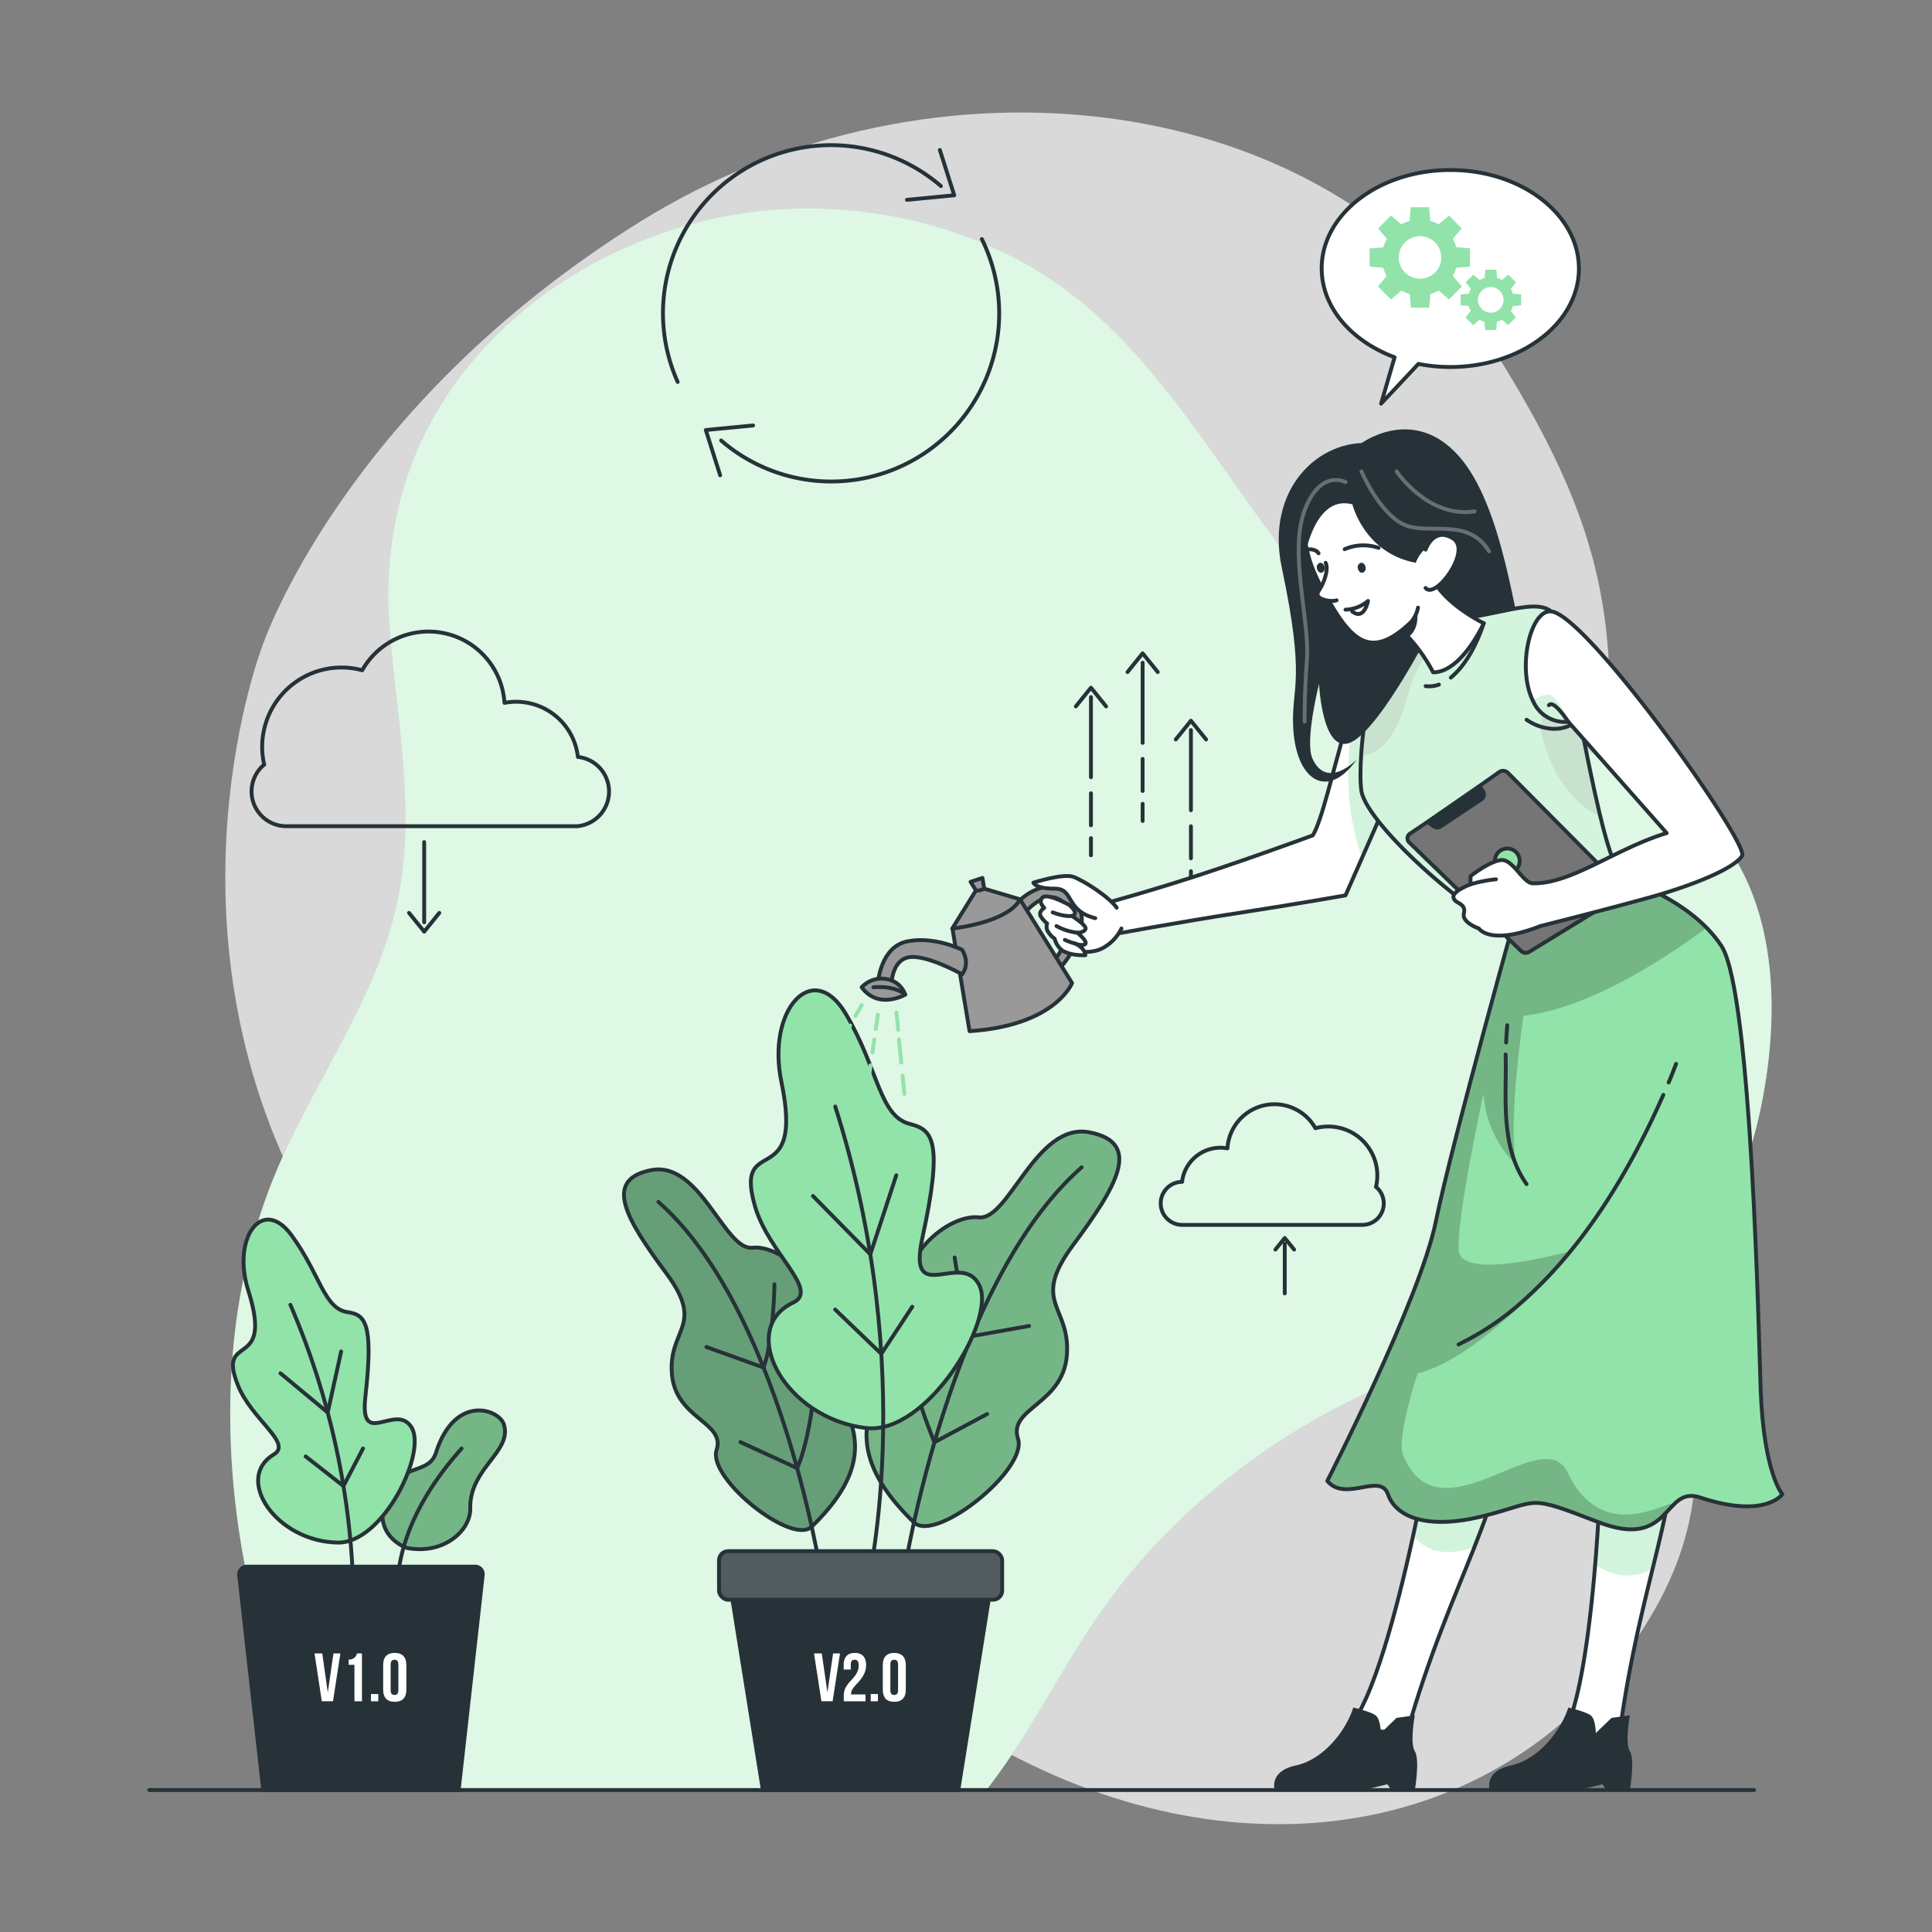 <svg xmlns="http://www.w3.org/2000/svg" xmlns:xlink="http://www.w3.org/1999/xlink" viewBox="0 0 500 500"><rect x="0" y="0" width="500" height="500" fill="#808080" stroke="none"/><defs><clippath id="clip-path"><path d="M105.25,400.6c9.73,1.87,16.59-4.65,16.45-10.2-.26-10.44,10.92-14.71,8.71-21.75-1.25-4-12.74-8-17.61,7.38-2,6.4-11.44,1.77-13.65,14C97.7,398.05,105.25,400.6,105.25,400.6Z" style="fill:#92E3A9;stroke:#263238;stroke-linecap:round;stroke-linejoin:round"></path></clippath><clippath id="clip-path-2"><path d="M236.53,394c5.6,5.42,29.53-13.72,26.93-21.68s11.66-8.79,12.65-21.62-9.54-13.42,1.59-28.46,18.16-26.48,4.27-29.19-20.82,22.87-28.64,22-22,10.23-19.28,25.28S209,367.41,236.53,394Z" style="fill:#92E3A9;stroke:#263238;stroke-linecap:round;stroke-linejoin:round"></path></clippath><clippath id="clip-path-3"><path d="M210.07,395.09c-5.12,5-27-12.54-24.62-19.82s-10.66-8-11.57-19.76,8.72-12.27-1.45-26-16.6-24.21-3.9-26.68,19,20.9,26.18,20.08,20.11,9.35,17.62,23.11S235.21,370.77,210.07,395.09Z" style="fill:#92E3A9;stroke:#263238;stroke-linecap:round;stroke-linejoin:round"></path></clippath><clippath id="clip-path-4"><rect x="186.08" y="401.44" width="73.28" height="12.57" rx="2.37" style="fill:#263238;stroke:#263238;stroke-miterlimit:10"></rect></clippath><clippath id="clip-path-5"><path d="M368.94,184.71l-4,9L352.5,222l-4.28,9.72s-12.38,2.2-27.81,4.57-33.35,5.7-33.35,5.7L284,234.26s3.56-.71,19-5.46,36.74-12.6,36.74-12.6c4.69-7.47,11.38-51.44,21.3-51.89Z" style="fill:#fff;stroke:#263238;stroke-linecap:round;stroke-linejoin:round"></path></clippath><clippath id="clip-path-6"><path d="M391.16,361.89c-.7,14.29-4.51,25.68-9.6,38.53-5.19,13.14-11.73,27.8-17.62,48.62l-15-2.18s6.61-3,16.78-49.43c2.1-9.61,4.36-21.08,6.75-34.78q.75-4.35,1.53-9l17.12-1.47C391.32,355.58,391.31,358.8,391.16,361.89Z" style="fill:#fff;stroke:#263238;stroke-linecap:round;stroke-linejoin:round"></path></clippath><clippath id="clip-path-7"><path d="M427.68,406.06c-2.94,12-6.32,25.67-8.66,43.48H403.9s5.51-3.56,8.93-44.59c.95-11.49,1.74-25.92,2.2-44,.07-2.35.12-4.76.17-7.23l16.74-3.93a98.9,98.9,0,0,1,1.47,10.41C434.85,376.5,431.68,389.73,427.68,406.06Z" style="fill:#fff;stroke:#263238;stroke-linecap:round;stroke-linejoin:round"></path></clippath><clippath id="clip-path-8"><path d="M420.61,227.56s17,5.26,24.89,17.24S455.18,347,455.67,359.9c.82,21.46,5.6,26.81,5.6,26.81s-4.38,6.47-21.32.83c-9.56-3.18-7.22,13.74-26.25,6.4S399,388.54,384,392.33s-22.84.08-24.8-5.62-11,2.18-15.7-3.44c0,0,24-47,28.1-67.17s22-84.18,22-84.18Z" style="fill:#92E3A9;stroke:#263238;stroke-linecap:round;stroke-linejoin:round"></path></clippath><clippath id="clip-path-9"><path d="M352.34,204.77c-1.21-7.18,1.6-45.32,16.6-44.39s27.42-6.19,32.45-2.18,12.14,65.88,19.22,69.36c0,0-15.86,16.17-26.49,14.3S353.86,213.8,352.34,204.77Z" style="fill:#92E3A9;stroke:#263238;stroke-linecap:round;stroke-linejoin:round"></path></clippath><clippath id="clip-path-10"><path d="M450.85,221.5c-2,3.19-12.27,7.5-23.74,10.7s-28.48,7.47-28.48,7.47c-13.06,5.15-15.88.63-15.88.63s-4.47-1.53-3.9-3.88c.69-2.87-2.46-2.42-2.7-4.22-.21-1.64,4.42-3.33,4.42-3.33v-2.12s4.61-3.68,7.77-4.15,5.75,5.93,8.31,6c9.89.27,21.49-9,34.68-13l-24.28-27.47v0l-1.19-1.34a8.93,8.93,0,0,1-9.05-5.25c-4.29-8.37-.84-23.73,4.59-23.31C410.61,158.92,452.82,218.32,450.85,221.5Z" style="fill:#fff;stroke:#263238;stroke-linecap:round;stroke-linejoin:round"></path></clippath></defs><g id="background-simple"><path d="M67.93,167.09s-27.88,72,11.3,144.5S199.11,422.39,263.7,455.14s131.66,16.8,163.53-36.84-11.84-91.93-11.9-168.42,11.45-96.74-30-161.36-143.06-78.93-219.9-31S67.93,167.09,67.93,167.09Z" style="fill:#fff;opacity:0.7"></path><path d="M443.1,214.19c-18.19-20.12-48.67-22.37-72.37-35.56-40.79-22.7-56.61-74.39-93.71-102.71C253.58,58,221.92,51.11,193.61,55c-40.19,5.57-78,32.51-89.36,72a99.79,99.79,0,0,0-3.44,35.41c1.82,23.55,6.89,47.4,2.11,70.53C97.65,258.42,81.06,280,71.15,304c-12.33,30-14,63.6-8.76,95.58,3.6,21.82,10.78,43.85,25.76,60.11,1.13,1.23,2.31,2.4,3.51,3.55H255.27c10.27-13.09,18-28.58,27.08-42.33,22.72-34.58,59.09-59.24,98.83-70.81,17.8-5.18,37.08-8.26,51.38-20.06,14.72-12.13,21.48-31.49,24.4-50.34C460.51,256.9,458.59,231.32,443.1,214.19Z" style="fill:#92E3A9"></path><path d="M443.1,214.19c-18.19-20.12-48.67-22.37-72.37-35.56-40.79-22.7-56.61-74.39-93.71-102.71C253.58,58,221.92,51.11,193.61,55c-40.19,5.57-78,32.51-89.36,72a99.79,99.79,0,0,0-3.44,35.41c1.82,23.55,6.89,47.4,2.11,70.53C97.65,258.42,81.06,280,71.15,304c-12.33,30-14,63.6-8.76,95.58,3.6,21.82,10.78,43.85,25.76,60.11,1.13,1.23,2.31,2.4,3.51,3.55H255.27c10.27-13.09,18-28.58,27.08-42.33,22.72-34.58,59.09-59.24,98.83-70.81,17.8-5.18,37.08-8.26,51.38-20.06,14.72-12.13,21.48-31.49,24.4-50.34C460.51,256.9,458.59,231.32,443.1,214.19Z" style="fill:#fff;opacity:0.7"></path></g><g id="Graphics"><line x1="38.63" y1="463.26" x2="453.96" y2="463.26" style="fill:none;stroke:#263238;stroke-linecap:round;stroke-linejoin:round"></line><line x1="282.34" y1="201.14" x2="282.34" y2="180.4" style="fill:none;stroke:#263238;stroke-linecap:round;stroke-linejoin:round"></line><line x1="282.34" y1="213.59" x2="282.34" y2="205.29" style="fill:none;stroke:#263238;stroke-linecap:round;stroke-linejoin:round"></line><line x1="282.34" y1="221.35" x2="282.34" y2="216.91" style="fill:none;stroke:#263238;stroke-linecap:round;stroke-linejoin:round"></line><polyline points="278.42 182.82 282.34 177.97 286.26 182.82" style="fill:none;stroke:#263238;stroke-linecap:round;stroke-linejoin:round"></polyline><line x1="295.71" y1="192.25" x2="295.71" y2="171.51" style="fill:none;stroke:#263238;stroke-linecap:round;stroke-linejoin:round"></line><line x1="295.71" y1="204.7" x2="295.71" y2="196.4" style="fill:none;stroke:#263238;stroke-linecap:round;stroke-linejoin:round"></line><line x1="295.71" y1="212.46" x2="295.71" y2="208.02" style="fill:none;stroke:#263238;stroke-linecap:round;stroke-linejoin:round"></line><polyline points="291.8 173.93 295.71 169.08 299.63 173.93" style="fill:none;stroke:#263238;stroke-linecap:round;stroke-linejoin:round"></polyline><line x1="308.21" y1="209.69" x2="308.21" y2="188.95" style="fill:none;stroke:#263238;stroke-linecap:round;stroke-linejoin:round"></line><line x1="308.21" y1="222.14" x2="308.21" y2="213.84" style="fill:none;stroke:#263238;stroke-linecap:round;stroke-linejoin:round"></line><line x1="308.21" y1="229.9" x2="308.21" y2="225.46" style="fill:none;stroke:#263238;stroke-linecap:round;stroke-linejoin:round"></line><polyline points="304.29 191.37 308.21 186.52 312.13 191.37" style="fill:none;stroke:#263238;stroke-linecap:round;stroke-linejoin:round"></polyline><path d="M186.63,114A43.49,43.49,0,0,0,254.1,61.88" style="fill:none;stroke:#263238;stroke-linecap:round;stroke-linejoin:round"></path><path d="M243.5,48.15a43.49,43.49,0,0,0-68.12,50.69" style="fill:none;stroke:#263238;stroke-linecap:round;stroke-linejoin:round"></path><polyline points="186.38 123.01 182.66 111.29 194.9 110.11" style="fill:none;stroke:#263238;stroke-linecap:round;stroke-linejoin:round"></polyline><polyline points="243.23 38.81 246.96 50.54 234.71 51.72" style="fill:none;stroke:#263238;stroke-linecap:round;stroke-linejoin:round"></polyline><path d="M68.38,197.91a20.53,20.53,0,0,1,20-25.16,20.16,20.16,0,0,1,5.36.72,19.7,19.7,0,0,1,36.82,8.43,16.08,16.08,0,0,1,19,14,9,9,0,0,1-.2,17.92H74a9,9,0,0,1-5.66-15.91Z" style="fill:none;stroke:#263238;stroke-linecap:round;stroke-linejoin:round"></path><line x1="109.78" y1="217.94" x2="109.78" y2="238.69" style="fill:none;stroke:#263238;stroke-linecap:round;stroke-linejoin:round"></line><polyline points="113.69 236.26 109.78 241.11 105.86 236.26" style="fill:none;stroke:#263238;stroke-linecap:round;stroke-linejoin:round"></polyline><path d="M356.12,307.1a12.69,12.69,0,0,0-12.37-15.56,13,13,0,0,0-3.32.44,12.18,12.18,0,0,0-22.77,5.22,10.18,10.18,0,0,0-1.85-.17,10,10,0,0,0-9.89,8.83A5.55,5.55,0,0,0,306,317h46.58a5.55,5.55,0,0,0,3.5-9.85Z" style="fill:none;stroke:#263238;stroke-linecap:round;stroke-linejoin:round"></path><line x1="332.49" y1="334.73" x2="332.49" y2="321.89" style="fill:none;stroke:#263238;stroke-linecap:round;stroke-linejoin:round"></line><polyline points="330.07 323.39 332.49 320.39 334.92 323.39" style="fill:none;stroke:#263238;stroke-linecap:round;stroke-linejoin:round"></polyline></g><g id="plant-1"><path d="M105.25,400.6c9.73,1.87,16.59-4.65,16.45-10.2-.26-10.44,10.92-14.71,8.71-21.75-1.25-4-12.74-8-17.61,7.38-2,6.4-11.44,1.77-13.65,14C97.7,398.05,105.25,400.6,105.25,400.6Z" style="fill:#92E3A9"></path><g style="clip-path:url(#clip-path)"><path d="M105.25,400.6c9.73,1.87,16.59-4.65,16.45-10.2-.26-10.44,10.92-14.71,8.71-21.75-1.25-4-12.74-8-17.61,7.38-2,6.4-11.44,1.77-13.65,14C97.7,398.05,105.25,400.6,105.25,400.6Z" style="opacity:0.2"></path></g><path d="M105.25,400.6c9.73,1.87,16.59-4.65,16.45-10.2-.26-10.44,10.92-14.71,8.71-21.75-1.25-4-12.74-8-17.61,7.38-2,6.4-11.44,1.77-13.65,14C97.7,398.05,105.25,400.6,105.25,400.6Z" style="fill:none;stroke:#263238;stroke-linecap:round;stroke-linejoin:round"></path><path d="M87.48,399.22c11.69.12,23.1-23.37,19-29.86s-13.5,5.88-11.91-8c2.2-19.34-.22-21.13-4.62-21.78-6.16-.9-7.1-9.9-14.58-20s-15.43.79-11.12,14.38c6.76,21.33-8.3,10.45-2.68,24.54,3.55,8.9,14.21,15,9.29,17.91C60.48,382.61,71.44,399,87.48,399.22Z" style="fill:#92E3A9;stroke:#263238;stroke-linecap:round;stroke-linejoin:round"></path><path d="M90.63,430.93s6.27-43-15.48-93.25" style="fill:none;stroke:#263238;stroke-linecap:round;stroke-linejoin:round"></path><polyline points="72.58 355.4 84.81 365.56 88.29 349.76" style="fill:none;stroke:#263238;stroke-linecap:round;stroke-linejoin:round"></polyline><polyline points="79.1 376.92 88.89 384.59 93.95 374.87" style="fill:none;stroke:#263238;stroke-linecap:round;stroke-linejoin:round"></polyline><path d="M103.37,416.25s-5-17.8,16.09-41.38" style="fill:none;stroke:#263238;stroke-linecap:round;stroke-linejoin:round"></path><path d="M118.7,463.26H68.12l-6.23-55.65a2,2,0,0,1,1.93-2.16H123a1.94,1.94,0,0,1,1.93,2.16Z" style="fill:#263238;stroke:#263238;stroke-miterlimit:10"></path><path d="M84.83,438h0l1.47-10.1h1.79l-1.91,12.38h-2.9L81.4,427.91h2Z" style="fill:#fff"></path><path d="M90.23,429.47a1.94,1.94,0,0,0,2.14-1.56h1.3v12.38H91.73v-9.44h-1.5Z" style="fill:#fff"></path><path d="M97.9,438.41v1.88H96v-1.88Z" style="fill:#fff"></path><path d="M99.16,430.88c0-2,1-3.11,3-3.11s3,1.13,3,3.11v6.44c0,2-1,3.11-3,3.11s-3-1.13-3-3.11Zm1.94,6.56c0,.89.39,1.22,1,1.22s1-.33,1-1.22v-6.68c0-.89-.39-1.22-1-1.22s-1,.33-1,1.22Z" style="fill:#fff"></path></g><g id="plant-2"><path d="M236.53,394c5.6,5.42,29.53-13.72,26.93-21.68s11.66-8.79,12.65-21.62-9.54-13.42,1.59-28.46,18.16-26.48,4.27-29.19-20.82,22.87-28.64,22-22,10.23-19.28,25.28S209,367.41,236.53,394Z" style="fill:#92E3A9"></path><g style="clip-path:url(#clip-path-2)"><path d="M236.53,394c5.6,5.42,29.53-13.72,26.93-21.68s11.66-8.79,12.65-21.62-9.54-13.42,1.59-28.46,18.16-26.48,4.27-29.19-20.82,22.87-28.64,22-22,10.23-19.28,25.28S209,367.41,236.53,394Z" style="opacity:0.2"></path></g><path d="M236.53,394c5.6,5.42,29.53-13.72,26.93-21.68s11.66-8.79,12.65-21.62-9.54-13.42,1.59-28.46,18.16-26.48,4.27-29.19-20.82,22.87-28.64,22-22,10.23-19.28,25.28S209,367.41,236.53,394Z" style="fill:none;stroke:#263238;stroke-linecap:round;stroke-linejoin:round"></path><path d="M234.05,406.64s11.69-74.45,45.88-104.55" style="fill:none;stroke:#263238;stroke-linecap:round;stroke-linejoin:round"></path><path d="M247.07,325.44s1.77,12.45,4.64,20.32l14.62-2.6" style="fill:none;stroke:#263238;stroke-linecap:round;stroke-linejoin:round"></path><path d="M235.7,354.36a126.08,126.08,0,0,0,6.14,18.89l13.63-7.3" style="fill:none;stroke:#263238;stroke-linecap:round;stroke-linejoin:round"></path><path d="M210.07,395.09c-5.12,5-27-12.54-24.62-19.82s-10.66-8-11.57-19.76,8.72-12.27-1.45-26-16.6-24.21-3.9-26.68,19,20.9,26.18,20.08,20.11,9.35,17.62,23.11S235.21,370.77,210.07,395.09Z" style="fill:#92E3A9"></path><g style="clip-path:url(#clip-path-3)"><path d="M210.07,395.09c-5.12,5-27-12.54-24.62-19.82s-10.66-8-11.57-19.76,8.72-12.27-1.45-26-16.6-24.21-3.9-26.68,19,20.9,26.18,20.08,20.11,9.35,17.62,23.11S235.21,370.77,210.07,395.09Z" style="opacity:0.3"></path></g><path d="M210.07,395.09c-5.12,5-27-12.54-24.62-19.82s-10.66-8-11.57-19.76,8.72-12.27-1.45-26-16.6-24.21-3.9-26.68,19,20.9,26.18,20.08,20.11,9.35,17.62,23.11S235.21,370.77,210.07,395.09Z" style="fill:none;stroke:#263238;stroke-linecap:round;stroke-linejoin:round"></path><path d="M212.33,406.64s-10.69-68.07-41.94-95.59" style="fill:none;stroke:#263238;stroke-linecap:round;stroke-linejoin:round"></path><path d="M200.43,332.4s-.2,14.32-2.82,21.52l-14.79-5.31" style="fill:none;stroke:#263238;stroke-linecap:round;stroke-linejoin:round"></path><path d="M210.83,358.85s-1.18,13.55-4.52,21.11l-14.68-6.74" style="fill:none;stroke:#263238;stroke-linecap:round;stroke-linejoin:round"></path><path d="M224.26,369.58c15.47,1.74,33.74-27.87,29.17-37s-18.68,6-14.72-12.21c5.52-25.33,2.56-28-3.19-29.48-8-2-8.08-14.07-16.63-28.5s-20.55-1-16.67,17.56c6.09,29.17-12.4,12.74-6.85,32.16,3.51,12.27,16.82,21.72,9.91,25C190.71,343.94,203,367.2,224.26,369.58Z" style="fill:#92E3A9;stroke:#263238;stroke-linecap:round;stroke-linejoin:round"></path><path d="M224.16,412s14.08-56.1-8-125.64" style="fill:none;stroke:#263238;stroke-linecap:round;stroke-linejoin:round"></path><polyline points="210.39 309.52 225.24 324.62 231.96 304.16" style="fill:none;stroke:#263238;stroke-linecap:round;stroke-linejoin:round"></polyline><polyline points="216.14 338.91 228.08 350.38 236.1 338.18" style="fill:none;stroke:#263238;stroke-linecap:round;stroke-linejoin:round"></polyline><polygon points="248.01 463.26 197.43 463.26 188.19 405.45 257.25 405.45 248.01 463.26" style="fill:#263238;stroke:#263238;stroke-miterlimit:10"></polygon><path d="M214.14,438h0l1.46-10.1h1.79l-1.91,12.38h-2.9l-1.91-12.38h2Z" style="fill:#fff"></path><path d="M221.18,429.54c-.62,0-1,.33-1,1.22v1.32h-1.84v-1.2c0-2,1-3.11,2.9-3.11s2.9,1.13,2.9,3.11c0,1.65-.6,3-2.4,4.9-1.15,1.24-1.47,1.82-1.47,2.47a1.23,1.23,0,0,0,0,.27H224v1.77h-5.63v-1.52c0-1.38.5-2.42,1.95-3.95s1.91-2.54,1.91-3.87C222.19,429.84,221.8,429.54,221.18,429.54Z" style="fill:#fff"></path><path d="M227.21,438.41v1.88h-1.87v-1.88Z" style="fill:#fff"></path><path d="M228.47,430.88c0-2,1-3.11,2.95-3.11s3,1.13,3,3.11v6.44c0,2-1,3.11-3,3.11s-2.95-1.13-2.95-3.11Zm1.95,6.56c0,.89.39,1.22,1,1.22s1-.33,1-1.22v-6.68c0-.89-.39-1.22-1-1.22s-1,.33-1,1.22Z" style="fill:#fff"></path><rect x="186.08" y="401.44" width="73.28" height="12.57" rx="2.37" style="fill:#263238"></rect><g style="clip-path:url(#clip-path-4)"><rect x="186.08" y="401.44" width="73.28" height="12.57" rx="2.37" style="fill:#fff;opacity:0.2"></rect></g><rect x="186.08" y="401.44" width="73.28" height="12.57" rx="2.37" style="fill:none;stroke:#263238;stroke-miterlimit:10"></rect></g><g id="Bubble"><path d="M375.34,44c-18.38,0-33.29,11.4-33.29,25.46,0,10.11,7.71,18.84,18.87,23l-3.49,12,9.65-10.28a42.78,42.78,0,0,0,8.26.8c18.38,0,33.28-11.4,33.28-25.46S393.72,44,375.34,44Z" style="fill:#fff;stroke:#263238;stroke-linecap:round;stroke-linejoin:round"></path><path d="M358,69.3a9.64,9.64,0,0,0,.87,2.12l-2.28,2.72L360,77.49l2.72-2.29a10.41,10.41,0,0,0,2.12.88l.31,3.54h4.73l.31-3.54a10.41,10.41,0,0,0,2.12-.88L375,77.49l3.34-3.35L376,71.42a9.64,9.64,0,0,0,.87-2.12l3.55-.31V64.26l-3.55-.3a9.93,9.93,0,0,0-.87-2.13l2.28-2.72L375,55.77l-2.72,2.29a9.39,9.39,0,0,0-2.12-.88l-.31-3.54H365.1l-.31,3.54a9.39,9.39,0,0,0-2.12.88L360,55.77l-3.34,3.34,2.28,2.72A9.93,9.93,0,0,0,358,64l-3.55.3V69Zm4-2.67a5.5,5.5,0,1,1,5.5,5.5A5.5,5.5,0,0,1,362,66.63Z" style="fill:#92E3A9"></path><path d="M380.12,79.21a5.73,5.73,0,0,0,.52,1.28l-1.38,1.64,2,2,1.64-1.38a5.76,5.76,0,0,0,1.28.53l.18,2.14h2.86l.18-2.14a5.76,5.76,0,0,0,1.28-.53l1.64,1.38,2-2L391,80.49a6.27,6.27,0,0,0,.53-1.28l2.13-.18V76.18L391.51,76a6.27,6.27,0,0,0-.53-1.28l1.38-1.64-2-2-1.64,1.38a5.76,5.76,0,0,0-1.28-.53l-.18-2.14h-2.86l-.18,2.14a5.76,5.76,0,0,0-1.28.53l-1.64-1.38-2,2,1.38,1.64a5.73,5.73,0,0,0-.52,1.28l-2.14.19V79Zm2.38-1.61a3.31,3.31,0,1,1,3.31,3.32A3.31,3.31,0,0,1,382.5,77.6Z" style="fill:#92E3A9"></path></g><g id="Character"><path d="M368.94,184.71l-4,9L352.5,222l-4.28,9.72s-12.38,2.2-27.81,4.57-33.35,5.7-33.35,5.7L284,234.26s3.56-.71,19-5.46,36.74-12.6,36.74-12.6c4.69-7.47,11.38-51.44,21.3-51.89Z" style="fill:#fff"></path><g style="clip-path:url(#clip-path-5)"><path d="M365,193.71,352.5,222c-6.59-18.36-2.14-35.75-2.14-35.75l7.18-8.65Z" style="fill:#92E3A9;opacity:0.4"></path></g><path d="M368.94,184.71l-4,9L352.5,222l-4.28,9.72s-12.38,2.2-27.81,4.57-33.35,5.7-33.35,5.7L284,234.26s3.56-.71,19-5.46,36.74-12.6,36.74-12.6c4.69-7.47,11.38-51.44,21.3-51.89Z" style="fill:none;stroke:#263238;stroke-linecap:round;stroke-linejoin:round"></path><path d="M290.23,240.3a11.41,11.41,0,0,1-5.34,5.31c-3.76,1.68-9.69,0-9.69,0l-1.78-14.44s6.43-2,13.74,2.77" style="fill:#fff;stroke:#263238;stroke-linecap:round;stroke-linejoin:round"></path><path d="M391.16,361.89c-.7,14.29-4.51,25.68-9.6,38.53-5.19,13.14-11.73,27.8-17.62,48.62l-15-2.18s6.61-3,16.78-49.43c2.1-9.61,4.36-21.08,6.75-34.78q.75-4.35,1.53-9l17.12-1.47C391.32,355.58,391.31,358.8,391.16,361.89Z" style="fill:#fff"></path><g style="clip-path:url(#clip-path-6)"><path d="M391.16,361.89c-.7,14.29-4.51,25.68-9.6,38.53-7.46,2.62-12.62,1-15.8-3,2.1-9.61,4.36-21.08,6.75-34.78Z" style="fill:#92E3A9;opacity:0.4"></path></g><path d="M391.16,361.89c-.7,14.29-4.51,25.68-9.6,38.53-5.19,13.14-11.73,27.8-17.62,48.62l-15-2.18s6.61-3,16.78-49.43c2.1-9.61,4.36-21.08,6.75-34.78q.75-4.35,1.53-9l17.12-1.47C391.32,355.58,391.31,358.8,391.16,361.89Z" style="fill:none;stroke:#263238;stroke-linecap:round;stroke-linejoin:round"></path><path d="M329.9,463.26s-1.62-4.83,5.42-6.35c7.64-1.65,13.22-9.55,14.91-15,0,0,4.41,1,5.76,2s1.36,4.61,1.36,4.61l4.07-3.93,4.74-.68s-1.36,7.12,0,9.32,0,10,0,10h-6.1l-1-1.45-6.1,1.45Z" style="fill:#263238"></path><path d="M427.68,406.06c-2.94,12-6.32,25.67-8.66,43.48H403.9s5.51-3.56,8.93-44.59c.95-11.49,1.74-25.92,2.2-44,.07-2.35.12-4.76.17-7.23l16.74-3.93a98.9,98.9,0,0,1,1.47,10.41C434.85,376.5,431.68,389.73,427.68,406.06Z" style="fill:#fff"></path><g style="clip-path:url(#clip-path-7)"><path d="M427.68,406.06c-5.84,2.94-10.59,1.67-14.85-1.11.95-11.49,1.74-25.92,2.2-44l18.38-.75C434.85,376.5,431.68,389.73,427.68,406.06Z" style="fill:#92E3A9;opacity:0.4"></path></g><path d="M427.68,406.06c-2.94,12-6.32,25.67-8.66,43.48H403.9s5.51-3.56,8.93-44.59c.95-11.49,1.74-25.92,2.2-44,.07-2.35.12-4.76.17-7.23l16.74-3.93a98.9,98.9,0,0,1,1.47,10.41C434.85,376.5,431.68,389.73,427.68,406.06Z" style="fill:none;stroke:#263238;stroke-linecap:round;stroke-linejoin:round"></path><path d="M352.41,114.67s13.3-9.86,25.06,3.28,14.54,43.56,17.31,50.11,9.49,25.23,4.35,29.53-31.88,1.46-40-15.71S352.41,114.67,352.41,114.67Z" style="fill:#263238"></path><path d="M420.61,227.56s17,5.26,24.89,17.24S455.18,347,455.67,359.9c.82,21.46,5.6,26.81,5.6,26.81s-4.38,6.47-21.32.83c-9.56-3.18-7.22,13.74-26.25,6.4S399,388.54,384,392.33s-22.84.08-24.8-5.62-11,2.18-15.7-3.44c0,0,24-47,28.1-67.17s22-84.18,22-84.18Z" style="fill:#92E3A9"></path><g style="clip-path:url(#clip-path-8)"><path d="M433,389.6c-3.48,3.54-6.77,9.15-19.25,4.34-19-7.34-14.75-5.39-29.75-1.61s-22.84.08-24.8-5.62-11,2.18-15.7-3.44c0,0,24-47,28.1-67.17,3.77-18.53,19.24-74.23,21.69-83l22-4.66,5.4-.87s12.48,3.86,21,12.53c-10.66,7.89-30.61,21-47.4,22.77-1.34,9.42-3.67,28.68-1.93,38.57a28.72,28.72,0,0,1-8.45-18.35s-7,32.29-6.39,40.53,29.48,0,29.48,0-22.85,27.66-40.12,31.8c0,0-5.56,16.83-3.75,21.19,9.44,22.75,36.07-9,42.54,4.43C415.41,401.4,433.88,386.46,433,389.6Z" style="opacity:0.2"></path></g><path d="M420.61,227.56s17,5.26,24.89,17.24S455.18,347,455.67,359.9c.82,21.46,5.6,26.81,5.6,26.81s-4.38,6.47-21.32.83c-9.56-3.18-7.22,13.74-26.25,6.4S399,388.54,384,392.33s-22.84.08-24.8-5.62-11,2.18-15.7-3.44c0,0,24-47,28.1-67.17s22-84.18,22-84.18Z" style="fill:none;stroke:#263238;stroke-linecap:round;stroke-linejoin:round"></path><path d="M352.34,204.77c-1.21-7.18,1.6-45.32,16.6-44.39s27.42-6.19,32.45-2.18,12.14,65.88,19.22,69.36c0,0-15.86,16.17-26.49,14.3S353.86,213.8,352.34,204.77Z" style="fill:#92E3A9"></path><g style="clip-path:url(#clip-path-9)"><path d="M414.18,211.37c-13.55-6.62-15.49-23.32-15.49-23.32,1.26-2.58-1.5-5.81-1.5-5.81l4.06-4.61,6.24,1.74C409.6,189.67,411.85,201.82,414.18,211.37Z" style="opacity:0.2"></path><path d="M370.74,167.64s-4.28,3.84-6.49,12.62c-2,7.74-6,15.06-12,15.34.51-8.12,2.24-19.3,6-26.87Z" style="opacity:0.2"></path><path d="M420.61,227.57s-15.86,16.17-26.49,14.3-40.26-28.07-41.78-37.09a47.87,47.87,0,0,1-.09-9.18c.51-8.12,2.24-19.3,6-26.87,2.54-5.15,6-8.64,10.69-8.35,15,.92,27.42-6.19,32.45-2.17,1.8,1.44,3.86,10.26,6.1,21.16,2.11,10.3,4.36,22.45,6.69,32C416.29,220,418.45,226.5,420.61,227.57Z" style="fill:#fff;opacity:0.6"></path></g><path d="M352.34,204.77c-1.21-7.18,1.6-45.32,16.6-44.39s27.42-6.19,32.45-2.18,12.14,65.88,19.22,69.36c0,0-15.86,16.17-26.49,14.3S353.86,213.8,352.34,204.77Z" style="fill:none;stroke:#263238;stroke-linecap:round;stroke-linejoin:round"></path><path d="M355.13,114.74c-13.8-1.34-27.71,11.85-23.4,32.2,6.18,29.14,2.57,30.55,2.92,40.72.48,14.21,8.8,19.78,16.48,8.9,0,0-7.68,8-11.45-.2-2.09-4.55,1.69-19.37,1.69-19.37s.92,20.92,9.76,14.21,22.08-33.87,22.08-33.87Z" style="fill:#263238"></path><path d="M384,161.3S378.26,174,370.9,174a42.24,42.24,0,0,0-6.41-9.11,14.81,14.81,0,0,0-5.17-3.69l-.17-.07s9.48-19.72,11.19-12.87C372.16,155.53,384,161.3,384,161.3Z" style="fill:#fff;stroke:#263238;stroke-linecap:round;stroke-linejoin:round"></path><path d="M385.54,463.26s-1.61-4.83,5.43-6.35c7.63-1.65,13.21-9.55,14.91-15,0,0,4.4,1,5.76,2s1.35,4.61,1.35,4.61l4.07-3.93,4.75-.68s-1.36,7.12,0,9.32,0,10,0,10h-6.1l-1-1.45-6.1,1.45Z" style="fill:#263238"></path><path d="M263,233.9s6.8-7.82,13.52-2.56c8.63,6.73-1.58,18.47-1.58,18.47l-2.17-1.07s7.51-9.68,2.77-14.84-10.88,3-10.88,3Z" style="fill:#999;stroke:#263238;stroke-linecap:round;stroke-linejoin:round"></path><path d="M246.49,240.3,264,232.75l13.45,21.66s-4.24,11-26.53,12.46Z" style="fill:#999;stroke:#263238;stroke-linecap:round;stroke-linejoin:round"></path><path d="M264,232.75l-10.86-3.23-6.69,10.78S260.68,238.87,264,232.75Z" style="fill:#999;stroke:#263238;stroke-linecap:round;stroke-linejoin:round"></path><path d="M249,245.82s-7.07-3.61-14.18-2.19-7.65,11.08-7.65,11.08l3.52.79s-.24-6.49,4.13-7.68S249,252.15,249,252.15,251.23,249.54,249,245.82Z" style="fill:#999;stroke:#263238;stroke-linecap:round;stroke-linejoin:round"></path><path d="M223,255.5a7,7,0,0,1,6.54-2.09,6.08,6.08,0,0,1,4.73,4S227.34,261.43,223,255.5Z" style="fill:#999;stroke:#263238;stroke-linecap:round;stroke-linejoin:round"></path><path d="M226.05,255.5s5.25-.6,8.21,1.88" style="fill:none;stroke:#263238;stroke-linecap:round;stroke-linejoin:round"></path><path d="M252.59,230.47l-1.4-2.26,3.06-1,.47,2.75A3.48,3.48,0,0,1,252.59,230.47Z" style="fill:#999;stroke:#263238;stroke-linecap:round;stroke-linejoin:round"></path><path d="M289,234.91c-2-2.84-8.63-7.08-11.27-8s-10.29,1.52-10.29,1.52.45,1.58,5.53,1.55,2.63,5.7,10.49,7.64" style="fill:#fff;stroke:#263238;stroke-linecap:round;stroke-linejoin:round"></path><path d="M276.78,234.24s-5.59-3.14-6.92-2,.39,2.71.39,2.71-1.6,1-.9,2.2A6.74,6.74,0,0,0,271,239a2.47,2.47,0,0,0,.43,2.41,5.25,5.25,0,0,0,1.51,1.51,5.48,5.48,0,0,0,1.7,2.84c2,1.65,6.25,1.45,6.25,1.45s.09-1.65-2.48-2.94c0,0,1.89.66,2.48,0s-2-2.83-2-2.83,1.86-.18,2.06-1.1-3.53-3.29-3.53-3.29S279.55,236.71,276.78,234.24Z" style="fill:#fff;stroke:#263238;stroke-linecap:round;stroke-linejoin:round"></path><path d="M272.43,236.12s3.2,1.28,5.06.89" style="fill:none;stroke:#263238;stroke-linecap:round;stroke-linejoin:round"></path><path d="M273.42,239.66A14.38,14.38,0,0,0,279,241.4" style="fill:none;stroke:#263238;stroke-linecap:round;stroke-linejoin:round"></path><path d="M275.59,243.24a15.82,15.82,0,0,0,2.86,1" style="fill:none;stroke:#263238;stroke-linecap:round;stroke-linejoin:round"></path><path d="M419.38,231.87l-23.61,14.46a1.75,1.75,0,0,1-2.15-.24L364.68,218a1.45,1.45,0,0,1,.19-2.23L369,213l14.29-9.87L388,199.8a1.76,1.76,0,0,1,2.25.21l29.4,29.61A1.45,1.45,0,0,1,419.38,231.87Z" style="fill:#757575;stroke:#263238;stroke-linecap:round;stroke-linejoin:round"></path><path d="M383.6,207.32l-10.51,7a2.06,2.06,0,0,1-2.4-.08L369,213l14.29-9.87.91,1.36A2.05,2.05,0,0,1,383.6,207.32Z" style="fill:#263238"></path><path d="M392.36,220.54a3.21,3.21,0,1,1-4.55,0A3.21,3.21,0,0,1,392.36,220.54Z" style="fill:#92E3A9;stroke:#263238;stroke-linecap:round;stroke-linejoin:round"></path><path d="M395.07,186.27s6.18,4.65,12.36.89" style="fill:none;stroke:#263238;stroke-linecap:round;stroke-linejoin:round"></path><path d="M372.39,177.17a7.4,7.4,0,0,1-3.43.4" style="fill:none;stroke:#263238;stroke-linecap:round;stroke-linejoin:round"></path><path d="M384,161.3c-1.72,5.07-4.36,10.59-8.53,14.07" style="fill:none;stroke:#263238;stroke-linecap:round;stroke-linejoin:round"></path><path d="M430.47,283.35c-8.6,19.45-20.06,38.77-36,53.06a71.46,71.46,0,0,1-17,11.53" style="fill:none;stroke:#263238;stroke-linecap:round;stroke-linejoin:round"></path><path d="M433.77,275.33c-.6,1.62-1.25,3.22-1.92,4.82" style="fill:none;stroke:#263238;stroke-linecap:round;stroke-linejoin:round"></path><path d="M389.65,272.9c.35,10.54-1.65,23.54,5.42,33.55" style="fill:none;stroke:#263238;stroke-linecap:round;stroke-linejoin:round"></path><path d="M390.08,265.33c-.13,1.49-.22,3-.3,4.49" style="fill:none;stroke:#263238;stroke-linecap:round;stroke-linejoin:round"></path><path d="M364.49,164.86a14.81,14.81,0,0,0-5.17-3.69l7.41-3S367.57,162.69,364.49,164.86Z" style="fill:#263238"></path><path d="M374.68,146.94c4.11-15,1.18-26.75-13.24-26.73-22.83,0-29.13,14-19.36,32,7,12.84,12,19.42,23.08,8.79a7.89,7.89,0,0,0,1.82-3.75" style="fill:#fff;stroke:#263238;stroke-linecap:round;stroke-linejoin:round"></path><path d="M348,142.13a12.22,12.22,0,0,1,8.77-.34" style="fill:none;stroke:#263238;stroke-linecap:round;stroke-linejoin:round"></path><path d="M341.24,143.19s-.7-1.34-3-.95" style="fill:none;stroke:#263238;stroke-linecap:round;stroke-linejoin:round"></path><path d="M353.4,146.77a1.19,1.19,0,0,1-.77,1.46c-.55.1-1.09-.41-1.22-1.12a1.19,1.19,0,0,1,.77-1.46C352.73,145.55,353.28,146.05,353.4,146.77Z" style="fill:#263238"></path><path d="M342.8,146.77a1.18,1.18,0,0,1-.77,1.46c-.54.1-1.09-.41-1.21-1.12a1.18,1.18,0,0,1,.77-1.46C342.13,145.55,342.68,146.05,342.8,146.77Z" style="fill:#263238"></path><path d="M343.08,145.66c.84,1.83-.42,5.19-1.84,7.34s3.31,2.89,4.67,2.36" style="fill:#fff;stroke:#263238;stroke-linecap:round;stroke-linejoin:round"></path><path d="M348.22,157.78a9.6,9.6,0,0,0,5.82-2.25s-.94,5.13-4.09,2.72" style="fill:#fff;stroke:#263238;stroke-linecap:round;stroke-linejoin:round"></path><path d="M350,130.52s3,12.57,16.39,15.14c0,0,1.68-4.8,5.25-4.37s.92,11.36.92,11.36,9.78-6.52,7.68-24.56-27.35-24.55-42,1c-9.39,16.35-2,25-2,25S337.3,127.25,350,130.52Z" style="fill:#263238"></path><path d="M368.94,142.24s2-6,7.07-2.93-4.55,16-7.07,12.86" style="fill:#fff;stroke:#263238;stroke-linecap:round;stroke-linejoin:round"></path><path d="M450.85,221.5c-2,3.19-12.27,7.5-23.74,10.7s-28.48,7.47-28.48,7.47c-13.06,5.15-15.88.63-15.88.63s-4.47-1.53-3.9-3.88c.69-2.87-2.46-2.42-2.7-4.22-.21-1.64,4.42-3.33,4.42-3.33v-2.12s4.61-3.68,7.77-4.15,5.75,5.93,8.31,6c9.89.27,21.49-9,34.68-13l-24.28-27.47v0l-1.19-1.34a8.93,8.93,0,0,1-9.05-5.25c-4.29-8.37-.84-23.73,4.59-23.31C410.61,158.92,452.82,218.32,450.85,221.5Z" style="fill:#fff"></path><g style="clip-path:url(#clip-path-10)"><path d="M407,188.11l-1.19-1.34a8.93,8.93,0,0,1-9.05-5.25,5.71,5.71,0,0,1,4-1.77C402.4,179.85,404.91,184,407,188.11Z" style="fill:#92E3A9;opacity:0.4"></path></g><path d="M450.85,221.5c-2,3.19-12.27,7.5-23.74,10.7s-28.48,7.47-28.48,7.47c-13.06,5.15-15.88.63-15.88.63s-4.47-1.53-3.9-3.88c.69-2.87-2.46-2.42-2.7-4.22-.21-1.64,4.42-3.33,4.42-3.33v-2.12s4.61-3.68,7.77-4.15,5.75,5.93,8.31,6c9.89.27,21.49-9,34.68-13l-24.28-27.47v0l-1.19-1.34a8.93,8.93,0,0,1-9.05-5.25c-4.29-8.37-.84-23.73,4.59-23.31C410.61,158.92,452.82,218.32,450.85,221.5Z" style="fill:none;stroke:#263238;stroke-linecap:round;stroke-linejoin:round"></path><path d="M380.57,228.86a36,36,0,0,1,6.58-1.3" style="fill:none;stroke:#263238;stroke-linecap:round;stroke-linejoin:round"></path><path d="M405.85,186.77s-3.76-5.84-5-4.26" style="fill:none;stroke:#263238;stroke-linecap:round;stroke-linejoin:round"></path><path d="M225.3,275.7c-.36,2.46-.71,4.92-1.07,7.39" style="fill:none;stroke:#92E3A9;stroke-linecap:round;stroke-linejoin:round"></path><path d="M226.27,269l-.49,3.36" style="fill:none;stroke:#92E3A9;stroke-linecap:round;stroke-linejoin:round"></path><path d="M227.18,262.62l-.53,3.67" style="fill:none;stroke:#92E3A9;stroke-linecap:round;stroke-linejoin:round"></path><path d="M233.59,278.4c.15,1.56.31,3.13.46,4.69" style="fill:none;stroke:#92E3A9;stroke-linecap:round;stroke-linejoin:round"></path><path d="M232.65,269l.6,6" style="fill:none;stroke:#92E3A9;stroke-linecap:round;stroke-linejoin:round"></path><path d="M232,262.1l.45,4.44" style="fill:none;stroke:#92E3A9;stroke-linecap:round;stroke-linejoin:round"></path><path d="M220,265.4q-2.46,4.28-4.9,8.56" style="fill:none;stroke:#92E3A9;stroke-linecap:round;stroke-linejoin:round"></path><path d="M223,260.12l-1.61,2.81" style="fill:none;stroke:#92E3A9;stroke-linecap:round;stroke-linejoin:round"></path><path d="M348.22,124.76s-6.48-3.55-10.58,7.31,1.32,28.29.59,38.58-.59,16.12-.59,16.12" style="fill:none;stroke:#fff;stroke-linecap:round;stroke-linejoin:round;opacity:0.3"></path><path d="M352.34,122s4.46,10.48,10.74,13.64,16.67-2.17,22.29,7.05" style="fill:none;stroke:#fff;stroke-linecap:round;stroke-linejoin:round;opacity:0.3"></path><path d="M361.44,122s8.11,12.19,20.18,10.34" style="fill:none;stroke:#fff;stroke-linecap:round;stroke-linejoin:round;opacity:0.3"></path></g></svg>
